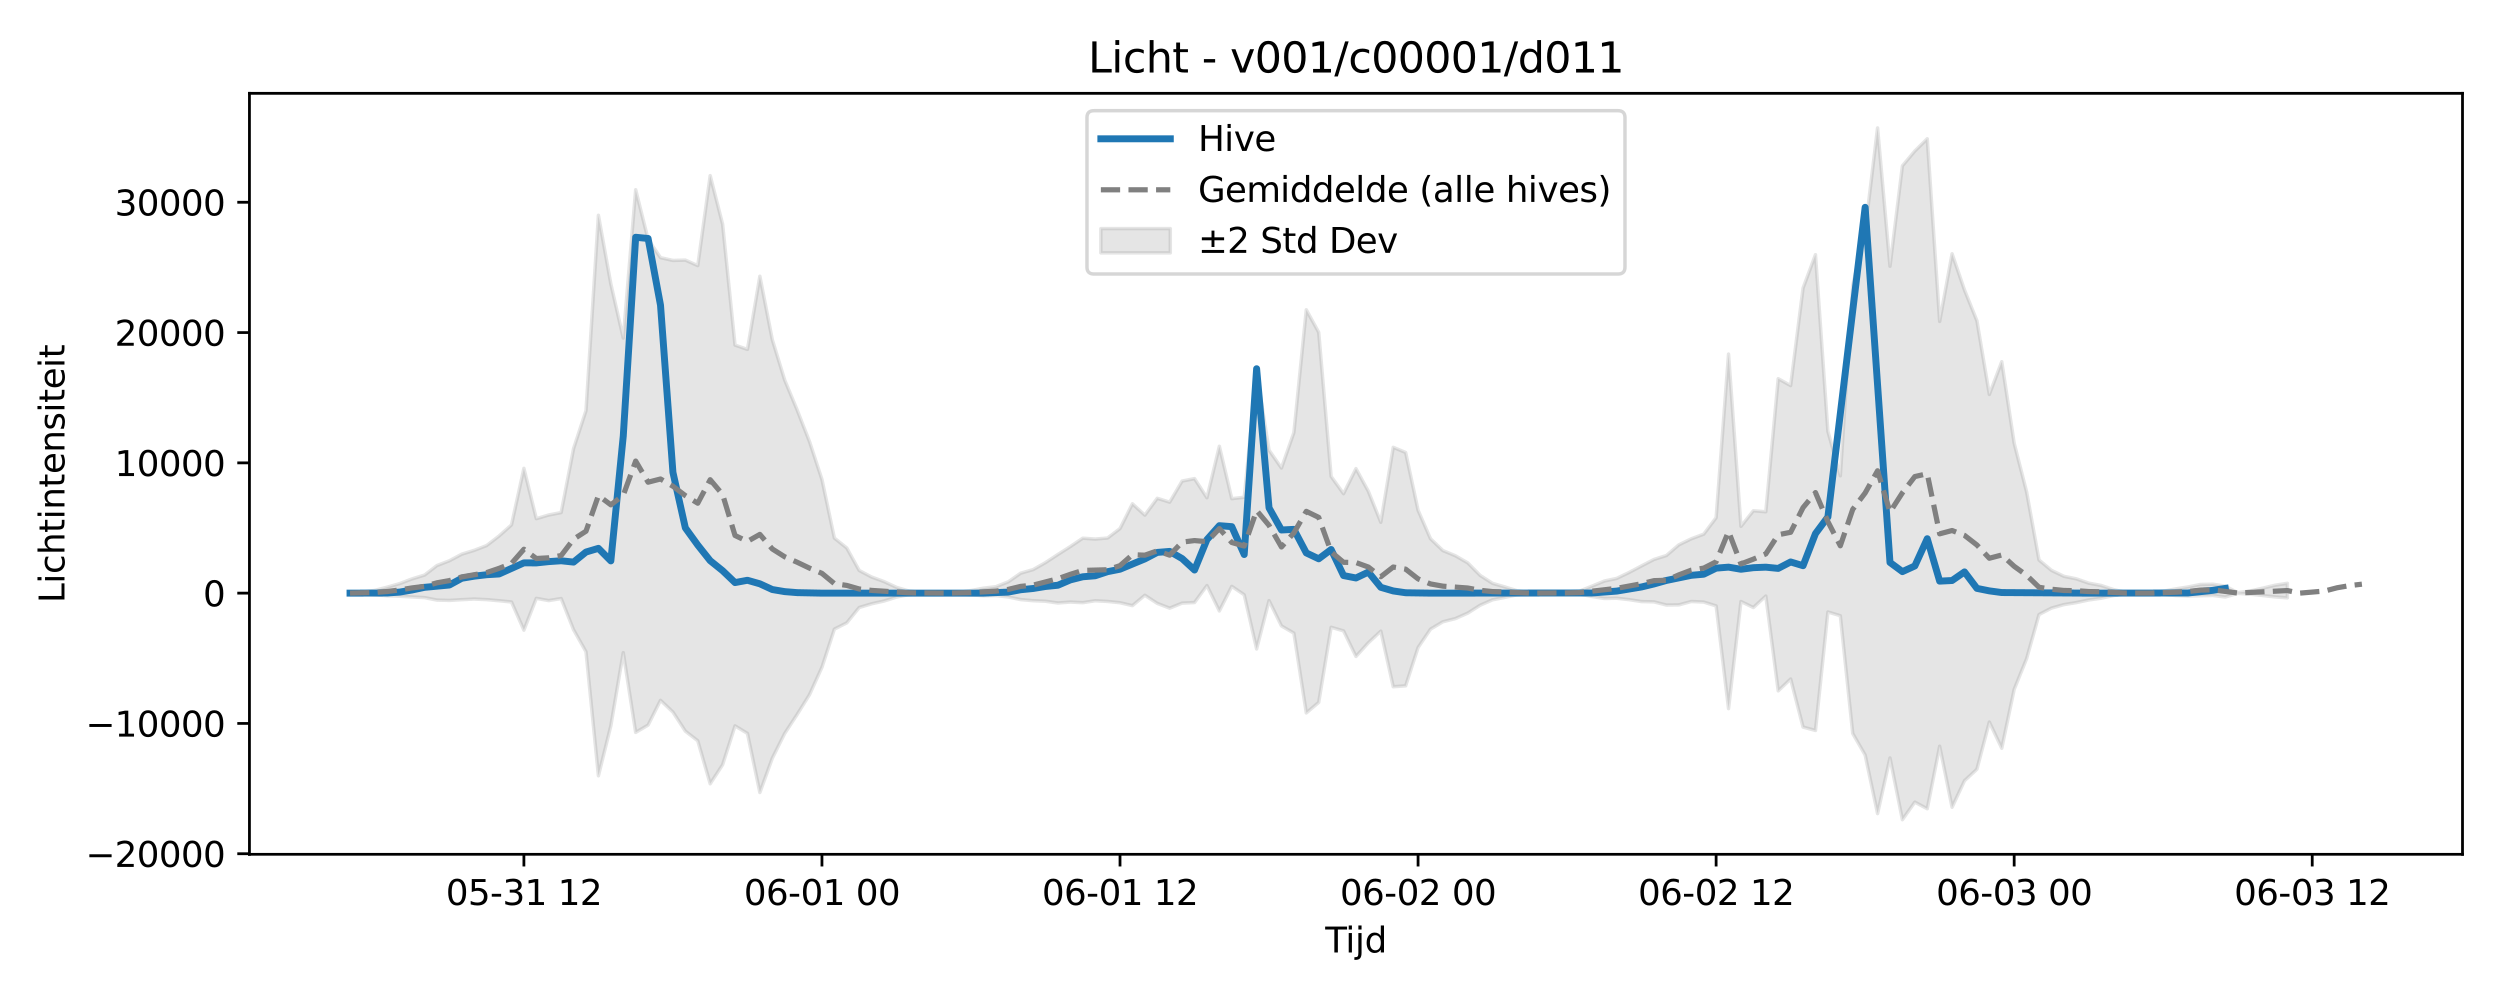 <?xml version="1.0" encoding="utf-8" standalone="no"?>
<!DOCTYPE svg PUBLIC "-//W3C//DTD SVG 1.1//EN"
  "http://www.w3.org/Graphics/SVG/1.1/DTD/svg11.dtd">
<svg xmlns:xlink="http://www.w3.org/1999/xlink" width="720pt" height="288pt" viewBox="0 0 720 288" xmlns="http://www.w3.org/2000/svg" version="1.1">
 <defs>
  <style type="text/css">*{stroke-linejoin: round; stroke-linecap: butt}</style>
 </defs>
 <g id="figure_1">
  <g id="patch_1">
   <path d="M 0 288 
L 720 288 
L 720 0 
L 0 0 
z
" style="fill: #ffffff"/>
  </g>
  <g id="axes_1">
   <g id="patch_2">
    <path d="M 71.84 246.04 
L 709.2 246.04 
L 709.2 26.88 
L 71.84 26.88 
z
" style="fill: #ffffff"/>
   </g>
   <g id="FillBetweenPolyCollection_1">
    <defs>
     <path id="m5685d590c5" d="M 100.811 -117.275 
L 100.811 -117.109 
L 104.388 -116.99 
L 107.964 -116.728 
L 111.541 -116.392 
L 115.118 -116.272 
L 118.694 -116.079 
L 122.271 -115.885 
L 125.847 -115.173 
L 129.424 -115.077 
L 133.001 -115.297 
L 136.577 -115.472 
L 140.154 -115.307 
L 143.731 -114.986 
L 147.307 -114.627 
L 150.884 -106.51 
L 154.461 -115.677 
L 158.037 -115.023 
L 161.614 -115.623 
L 165.191 -106.62 
L 168.767 -100.29 
L 172.344 -64.571 
L 175.921 -78.968 
L 179.497 -100.059 
L 183.074 -77.064 
L 186.651 -79.173 
L 190.227 -86.309 
L 193.804 -82.925 
L 197.381 -77.426 
L 200.957 -74.645 
L 204.534 -62.268 
L 208.111 -67.745 
L 211.687 -78.948 
L 215.264 -76.773 
L 218.841 -59.75 
L 222.417 -69.609 
L 225.994 -76.759 
L 229.571 -82.215 
L 233.147 -87.951 
L 236.724 -95.834 
L 240.3 -106.807 
L 243.877 -108.622 
L 247.454 -113.041 
L 251.03 -114.106 
L 254.607 -114.904 
L 258.184 -116.034 
L 261.76 -116.761 
L 265.337 -117.039 
L 268.914 -117.165 
L 272.49 -117.161 
L 276.067 -117.038 
L 279.644 -116.716 
L 283.22 -116.411 
L 286.797 -116.476 
L 290.374 -116.068 
L 293.95 -115.317 
L 297.527 -115 
L 301.104 -114.838 
L 304.68 -114.338 
L 308.257 -114.604 
L 311.834 -114.428 
L 315.41 -114.98 
L 318.987 -114.783 
L 322.564 -114.416 
L 326.14 -113.574 
L 329.717 -116.566 
L 333.294 -114.227 
L 336.87 -112.846 
L 340.447 -114.295 
L 344.023 -114.468 
L 347.6 -119.355 
L 351.177 -112.042 
L 354.753 -119.131 
L 358.33 -116.706 
L 361.907 -101.097 
L 365.483 -115.022 
L 369.06 -107.732 
L 372.637 -105.656 
L 376.213 -82.675 
L 379.79 -85.717 
L 383.367 -107.345 
L 386.943 -106.304 
L 390.52 -98.937 
L 394.097 -102.887 
L 397.673 -106.236 
L 401.25 -90.218 
L 404.827 -90.483 
L 408.403 -101.502 
L 411.98 -106.797 
L 415.557 -108.932 
L 419.133 -109.838 
L 422.71 -111.414 
L 426.287 -113.691 
L 429.863 -115.256 
L 433.44 -115.963 
L 437.017 -116.721 
L 440.593 -117.114 
L 444.17 -117.173 
L 447.746 -117.147 
L 451.323 -116.974 
L 454.9 -116.913 
L 458.476 -116.209 
L 462.053 -115.632 
L 465.63 -115.706 
L 469.206 -115.296 
L 472.783 -114.743 
L 476.36 -114.662 
L 479.936 -113.744 
L 483.513 -113.79 
L 487.09 -114.767 
L 490.666 -114.609 
L 494.243 -113.494 
L 497.82 -83.909 
L 501.396 -114.769 
L 504.973 -113.027 
L 508.55 -116.335 
L 512.126 -89.032 
L 515.703 -92.454 
L 519.28 -78.601 
L 522.856 -77.619 
L 526.433 -111.748 
L 530.01 -110.667 
L 533.586 -76.762 
L 537.163 -70.55 
L 540.74 -53.676 
L 544.316 -69.714 
L 547.893 -51.922 
L 551.469 -56.99 
L 555.046 -55.078 
L 558.623 -73.093 
L 562.199 -55.512 
L 565.776 -63.145 
L 569.353 -66.466 
L 572.929 -80.051 
L 576.506 -72.497 
L 580.083 -89.466 
L 583.659 -98.288 
L 587.236 -111.013 
L 590.813 -112.862 
L 594.389 -113.867 
L 597.966 -114.45 
L 601.543 -115.207 
L 605.119 -115.715 
L 608.696 -116.474 
L 612.273 -117.042 
L 615.849 -117.163 
L 619.426 -117.105 
L 623.003 -116.818 
L 626.579 -116.49 
L 630.156 -116.327 
L 633.733 -116.423 
L 637.309 -116.508 
L 640.886 -116.058 
L 644.463 -117.112 
L 648.039 -116.882 
L 651.616 -116.494 
L 655.193 -116.091 
L 658.769 -115.818 
L 658.769 -120.019 
L 658.769 -120.019 
L 655.193 -119.448 
L 651.616 -118.605 
L 648.039 -117.792 
L 644.463 -117.31 
L 640.886 -119.204 
L 637.309 -119.753 
L 633.733 -119.674 
L 630.156 -118.956 
L 626.579 -118.391 
L 623.003 -117.731 
L 619.426 -117.281 
L 615.849 -117.197 
L 612.273 -117.373 
L 608.696 -118.205 
L 605.119 -119.386 
L 601.543 -120.063 
L 597.966 -121.301 
L 594.389 -122.028 
L 590.813 -123.747 
L 587.236 -126.723 
L 583.659 -146.358 
L 580.083 -160.338 
L 576.506 -183.832 
L 572.929 -174.4 
L 569.353 -195.613 
L 565.776 -204.48 
L 562.199 -214.916 
L 558.623 -195.42 
L 555.046 -248.044 
L 551.469 -244.509 
L 547.893 -240.238 
L 544.316 -211.309 
L 540.74 -251.158 
L 537.163 -221.505 
L 533.586 -205.843 
L 530.01 -150.961 
L 526.433 -163.799 
L 522.856 -214.655 
L 519.28 -205.022 
L 515.703 -176.954 
L 512.126 -178.935 
L 508.55 -140.609 
L 504.973 -140.908 
L 501.396 -136.405 
L 497.82 -186.025 
L 494.243 -138.908 
L 490.666 -134.164 
L 487.09 -132.825 
L 483.513 -131.094 
L 479.936 -128.018 
L 476.36 -126.888 
L 472.783 -125.036 
L 469.206 -123.146 
L 465.63 -121.424 
L 462.053 -120.665 
L 458.476 -119.182 
L 454.9 -117.756 
L 451.323 -117.513 
L 447.746 -117.219 
L 444.17 -117.181 
L 440.593 -117.267 
L 437.017 -117.843 
L 433.44 -118.955 
L 429.863 -119.991 
L 426.287 -122.285 
L 422.71 -125.894 
L 419.133 -127.955 
L 415.557 -129.436 
L 411.98 -132.858 
L 408.403 -141.063 
L 404.827 -157.684 
L 401.25 -159.173 
L 397.673 -137.577 
L 394.097 -146.487 
L 390.52 -153.04 
L 386.943 -145.812 
L 383.367 -150.787 
L 379.79 -192.274 
L 376.213 -198.785 
L 372.637 -163.417 
L 369.06 -153.207 
L 365.483 -158.351 
L 361.907 -180.84 
L 358.33 -144.785 
L 354.753 -144.386 
L 351.177 -159.477 
L 347.6 -144.65 
L 344.023 -150.162 
L 340.447 -149.453 
L 336.87 -143.379 
L 333.294 -144.494 
L 329.717 -139.647 
L 326.14 -142.907 
L 322.564 -135.78 
L 318.987 -133.05 
L 315.41 -132.753 
L 311.834 -133.004 
L 308.257 -130.592 
L 304.68 -128.315 
L 301.104 -125.974 
L 297.527 -123.953 
L 293.95 -122.923 
L 290.374 -120.432 
L 286.797 -119.028 
L 283.22 -118.608 
L 279.644 -117.923 
L 276.067 -117.384 
L 272.49 -117.199 
L 268.914 -117.192 
L 265.337 -117.378 
L 261.76 -117.784 
L 258.184 -118.85 
L 254.607 -120.507 
L 251.03 -121.821 
L 247.454 -123.703 
L 243.877 -130.173 
L 240.3 -133.037 
L 236.724 -149.907 
L 233.147 -160.801 
L 229.571 -169.949 
L 225.994 -178.529 
L 222.417 -190.202 
L 218.841 -208.441 
L 215.264 -187.37 
L 211.687 -188.616 
L 208.111 -223.428 
L 204.534 -237.424 
L 200.957 -211.504 
L 197.381 -213.095 
L 193.804 -212.998 
L 190.227 -213.793 
L 186.651 -219.081 
L 183.074 -233.361 
L 179.497 -190.632 
L 175.921 -206.244 
L 172.344 -226.007 
L 168.767 -169.736 
L 165.191 -158.816 
L 161.614 -140.388 
L 158.037 -139.685 
L 154.461 -138.618 
L 150.884 -153.122 
L 147.307 -136.828 
L 143.731 -133.642 
L 140.154 -130.886 
L 136.577 -129.504 
L 133.001 -128.404 
L 129.424 -126.502 
L 125.847 -125.131 
L 122.271 -122.382 
L 118.694 -121.29 
L 115.118 -119.928 
L 111.541 -118.906 
L 107.964 -117.985 
L 104.388 -117.462 
L 100.811 -117.275 
z
" style="stroke: #808080; stroke-opacity: 0.2"/>
    </defs>
    <g clip-path="url(#p7b7127e093)">
     <use xlink:href="#m5685d590c5" x="0" y="288" style="fill: #808080; fill-opacity: 0.2; stroke: #808080; stroke-opacity: 0.2"/>
    </g>
   </g>
   <g id="matplotlib.axis_1">
    <g id="xtick_1">
     <g id="line2d_1">
      <defs>
       <path id="md2d73d9ad1" d="M 0 0 
L 0 3.5 
" style="stroke: #000000; stroke-width: 0.8"/>
      </defs>
      <g>
       <use xlink:href="#md2d73d9ad1" x="150.884" y="246.04" style="stroke: #000000; stroke-width: 0.8"/>
      </g>
     </g>
     <g id="text_1">
      <!-- 05-31 12 -->
      <g transform="translate(128.404 260.638) scale(0.1 -0.1)">
       <defs>
        <path id="DejaVuSans-30" d="M 2034 4250 
Q 1547 4250 1301 3770 
Q 1056 3291 1056 2328 
Q 1056 1369 1301 889 
Q 1547 409 2034 409 
Q 2525 409 2770 889 
Q 3016 1369 3016 2328 
Q 3016 3291 2770 3770 
Q 2525 4250 2034 4250 
z
M 2034 4750 
Q 2819 4750 3233 4129 
Q 3647 3509 3647 2328 
Q 3647 1150 3233 529 
Q 2819 -91 2034 -91 
Q 1250 -91 836 529 
Q 422 1150 422 2328 
Q 422 3509 836 4129 
Q 1250 4750 2034 4750 
z
" transform="scale(0.016)"/>
        <path id="DejaVuSans-35" d="M 691 4666 
L 3169 4666 
L 3169 4134 
L 1269 4134 
L 1269 2991 
Q 1406 3038 1543 3061 
Q 1681 3084 1819 3084 
Q 2600 3084 3056 2656 
Q 3513 2228 3513 1497 
Q 3513 744 3044 326 
Q 2575 -91 1722 -91 
Q 1428 -91 1123 -41 
Q 819 9 494 109 
L 494 744 
Q 775 591 1075 516 
Q 1375 441 1709 441 
Q 2250 441 2565 725 
Q 2881 1009 2881 1497 
Q 2881 1984 2565 2268 
Q 2250 2553 1709 2553 
Q 1456 2553 1204 2497 
Q 953 2441 691 2322 
L 691 4666 
z
" transform="scale(0.016)"/>
        <path id="DejaVuSans-2d" d="M 313 2009 
L 1997 2009 
L 1997 1497 
L 313 1497 
L 313 2009 
z
" transform="scale(0.016)"/>
        <path id="DejaVuSans-33" d="M 2597 2516 
Q 3050 2419 3304 2112 
Q 3559 1806 3559 1356 
Q 3559 666 3084 287 
Q 2609 -91 1734 -91 
Q 1441 -91 1130 -33 
Q 819 25 488 141 
L 488 750 
Q 750 597 1062 519 
Q 1375 441 1716 441 
Q 2309 441 2620 675 
Q 2931 909 2931 1356 
Q 2931 1769 2642 2001 
Q 2353 2234 1838 2234 
L 1294 2234 
L 1294 2753 
L 1863 2753 
Q 2328 2753 2575 2939 
Q 2822 3125 2822 3475 
Q 2822 3834 2567 4026 
Q 2313 4219 1838 4219 
Q 1578 4219 1281 4162 
Q 984 4106 628 3988 
L 628 4550 
Q 988 4650 1302 4700 
Q 1616 4750 1894 4750 
Q 2613 4750 3031 4423 
Q 3450 4097 3450 3541 
Q 3450 3153 3228 2886 
Q 3006 2619 2597 2516 
z
" transform="scale(0.016)"/>
        <path id="DejaVuSans-31" d="M 794 531 
L 1825 531 
L 1825 4091 
L 703 3866 
L 703 4441 
L 1819 4666 
L 2450 4666 
L 2450 531 
L 3481 531 
L 3481 0 
L 794 0 
L 794 531 
z
" transform="scale(0.016)"/>
        <path id="DejaVuSans-20" transform="scale(0.016)"/>
        <path id="DejaVuSans-32" d="M 1228 531 
L 3431 531 
L 3431 0 
L 469 0 
L 469 531 
Q 828 903 1448 1529 
Q 2069 2156 2228 2338 
Q 2531 2678 2651 2914 
Q 2772 3150 2772 3378 
Q 2772 3750 2511 3984 
Q 2250 4219 1831 4219 
Q 1534 4219 1204 4116 
Q 875 4013 500 3803 
L 500 4441 
Q 881 4594 1212 4672 
Q 1544 4750 1819 4750 
Q 2544 4750 2975 4387 
Q 3406 4025 3406 3419 
Q 3406 3131 3298 2873 
Q 3191 2616 2906 2266 
Q 2828 2175 2409 1742 
Q 1991 1309 1228 531 
z
" transform="scale(0.016)"/>
       </defs>
       <use xlink:href="#DejaVuSans-30"/>
       <use xlink:href="#DejaVuSans-35" transform="translate(63.623 0)"/>
       <use xlink:href="#DejaVuSans-2d" transform="translate(127.246 0)"/>
       <use xlink:href="#DejaVuSans-33" transform="translate(163.33 0)"/>
       <use xlink:href="#DejaVuSans-31" transform="translate(226.953 0)"/>
       <use xlink:href="#DejaVuSans-20" transform="translate(290.576 0)"/>
       <use xlink:href="#DejaVuSans-31" transform="translate(322.363 0)"/>
       <use xlink:href="#DejaVuSans-32" transform="translate(385.986 0)"/>
      </g>
     </g>
    </g>
    <g id="xtick_2">
     <g id="line2d_2">
      <g>
       <use xlink:href="#md2d73d9ad1" x="236.724" y="246.04" style="stroke: #000000; stroke-width: 0.8"/>
      </g>
     </g>
     <g id="text_2">
      <!-- 06-01 00 -->
      <g transform="translate(214.243 260.638) scale(0.1 -0.1)">
       <defs>
        <path id="DejaVuSans-36" d="M 2113 2584 
Q 1688 2584 1439 2293 
Q 1191 2003 1191 1497 
Q 1191 994 1439 701 
Q 1688 409 2113 409 
Q 2538 409 2786 701 
Q 3034 994 3034 1497 
Q 3034 2003 2786 2293 
Q 2538 2584 2113 2584 
z
M 3366 4563 
L 3366 3988 
Q 3128 4100 2886 4159 
Q 2644 4219 2406 4219 
Q 1781 4219 1451 3797 
Q 1122 3375 1075 2522 
Q 1259 2794 1537 2939 
Q 1816 3084 2150 3084 
Q 2853 3084 3261 2657 
Q 3669 2231 3669 1497 
Q 3669 778 3244 343 
Q 2819 -91 2113 -91 
Q 1303 -91 875 529 
Q 447 1150 447 2328 
Q 447 3434 972 4092 
Q 1497 4750 2381 4750 
Q 2619 4750 2861 4703 
Q 3103 4656 3366 4563 
z
" transform="scale(0.016)"/>
       </defs>
       <use xlink:href="#DejaVuSans-30"/>
       <use xlink:href="#DejaVuSans-36" transform="translate(63.623 0)"/>
       <use xlink:href="#DejaVuSans-2d" transform="translate(127.246 0)"/>
       <use xlink:href="#DejaVuSans-30" transform="translate(163.33 0)"/>
       <use xlink:href="#DejaVuSans-31" transform="translate(226.953 0)"/>
       <use xlink:href="#DejaVuSans-20" transform="translate(290.576 0)"/>
       <use xlink:href="#DejaVuSans-30" transform="translate(322.363 0)"/>
       <use xlink:href="#DejaVuSans-30" transform="translate(385.986 0)"/>
      </g>
     </g>
    </g>
    <g id="xtick_3">
     <g id="line2d_3">
      <g>
       <use xlink:href="#md2d73d9ad1" x="322.564" y="246.04" style="stroke: #000000; stroke-width: 0.8"/>
      </g>
     </g>
     <g id="text_3">
      <!-- 06-01 12 -->
      <g transform="translate(300.083 260.638) scale(0.1 -0.1)">
       <use xlink:href="#DejaVuSans-30"/>
       <use xlink:href="#DejaVuSans-36" transform="translate(63.623 0)"/>
       <use xlink:href="#DejaVuSans-2d" transform="translate(127.246 0)"/>
       <use xlink:href="#DejaVuSans-30" transform="translate(163.33 0)"/>
       <use xlink:href="#DejaVuSans-31" transform="translate(226.953 0)"/>
       <use xlink:href="#DejaVuSans-20" transform="translate(290.576 0)"/>
       <use xlink:href="#DejaVuSans-31" transform="translate(322.363 0)"/>
       <use xlink:href="#DejaVuSans-32" transform="translate(385.986 0)"/>
      </g>
     </g>
    </g>
    <g id="xtick_4">
     <g id="line2d_4">
      <g>
       <use xlink:href="#md2d73d9ad1" x="408.403" y="246.04" style="stroke: #000000; stroke-width: 0.8"/>
      </g>
     </g>
     <g id="text_4">
      <!-- 06-02 00 -->
      <g transform="translate(385.923 260.638) scale(0.1 -0.1)">
       <use xlink:href="#DejaVuSans-30"/>
       <use xlink:href="#DejaVuSans-36" transform="translate(63.623 0)"/>
       <use xlink:href="#DejaVuSans-2d" transform="translate(127.246 0)"/>
       <use xlink:href="#DejaVuSans-30" transform="translate(163.33 0)"/>
       <use xlink:href="#DejaVuSans-32" transform="translate(226.953 0)"/>
       <use xlink:href="#DejaVuSans-20" transform="translate(290.576 0)"/>
       <use xlink:href="#DejaVuSans-30" transform="translate(322.363 0)"/>
       <use xlink:href="#DejaVuSans-30" transform="translate(385.986 0)"/>
      </g>
     </g>
    </g>
    <g id="xtick_5">
     <g id="line2d_5">
      <g>
       <use xlink:href="#md2d73d9ad1" x="494.243" y="246.04" style="stroke: #000000; stroke-width: 0.8"/>
      </g>
     </g>
     <g id="text_5">
      <!-- 06-02 12 -->
      <g transform="translate(471.763 260.638) scale(0.1 -0.1)">
       <use xlink:href="#DejaVuSans-30"/>
       <use xlink:href="#DejaVuSans-36" transform="translate(63.623 0)"/>
       <use xlink:href="#DejaVuSans-2d" transform="translate(127.246 0)"/>
       <use xlink:href="#DejaVuSans-30" transform="translate(163.33 0)"/>
       <use xlink:href="#DejaVuSans-32" transform="translate(226.953 0)"/>
       <use xlink:href="#DejaVuSans-20" transform="translate(290.576 0)"/>
       <use xlink:href="#DejaVuSans-31" transform="translate(322.363 0)"/>
       <use xlink:href="#DejaVuSans-32" transform="translate(385.986 0)"/>
      </g>
     </g>
    </g>
    <g id="xtick_6">
     <g id="line2d_6">
      <g>
       <use xlink:href="#md2d73d9ad1" x="580.083" y="246.04" style="stroke: #000000; stroke-width: 0.8"/>
      </g>
     </g>
     <g id="text_6">
      <!-- 06-03 00 -->
      <g transform="translate(557.602 260.638) scale(0.1 -0.1)">
       <use xlink:href="#DejaVuSans-30"/>
       <use xlink:href="#DejaVuSans-36" transform="translate(63.623 0)"/>
       <use xlink:href="#DejaVuSans-2d" transform="translate(127.246 0)"/>
       <use xlink:href="#DejaVuSans-30" transform="translate(163.33 0)"/>
       <use xlink:href="#DejaVuSans-33" transform="translate(226.953 0)"/>
       <use xlink:href="#DejaVuSans-20" transform="translate(290.576 0)"/>
       <use xlink:href="#DejaVuSans-30" transform="translate(322.363 0)"/>
       <use xlink:href="#DejaVuSans-30" transform="translate(385.986 0)"/>
      </g>
     </g>
    </g>
    <g id="xtick_7">
     <g id="line2d_7">
      <g>
       <use xlink:href="#md2d73d9ad1" x="665.922" y="246.04" style="stroke: #000000; stroke-width: 0.8"/>
      </g>
     </g>
     <g id="text_7">
      <!-- 06-03 12 -->
      <g transform="translate(643.442 260.638) scale(0.1 -0.1)">
       <use xlink:href="#DejaVuSans-30"/>
       <use xlink:href="#DejaVuSans-36" transform="translate(63.623 0)"/>
       <use xlink:href="#DejaVuSans-2d" transform="translate(127.246 0)"/>
       <use xlink:href="#DejaVuSans-30" transform="translate(163.33 0)"/>
       <use xlink:href="#DejaVuSans-33" transform="translate(226.953 0)"/>
       <use xlink:href="#DejaVuSans-20" transform="translate(290.576 0)"/>
       <use xlink:href="#DejaVuSans-31" transform="translate(322.363 0)"/>
       <use xlink:href="#DejaVuSans-32" transform="translate(385.986 0)"/>
      </g>
     </g>
    </g>
    <g id="text_8">
     <!-- Tijd -->
     <g transform="translate(381.67 274.317) scale(0.1 -0.1)">
      <defs>
       <path id="DejaVuSans-54" d="M -19 4666 
L 3928 4666 
L 3928 4134 
L 2272 4134 
L 2272 0 
L 1638 0 
L 1638 4134 
L -19 4134 
L -19 4666 
z
" transform="scale(0.016)"/>
       <path id="DejaVuSans-69" d="M 603 3500 
L 1178 3500 
L 1178 0 
L 603 0 
L 603 3500 
z
M 603 4863 
L 1178 4863 
L 1178 4134 
L 603 4134 
L 603 4863 
z
" transform="scale(0.016)"/>
       <path id="DejaVuSans-6a" d="M 603 3500 
L 1178 3500 
L 1178 -63 
Q 1178 -731 923 -1031 
Q 669 -1331 103 -1331 
L -116 -1331 
L -116 -844 
L 38 -844 
Q 366 -844 484 -692 
Q 603 -541 603 -63 
L 603 3500 
z
M 603 4863 
L 1178 4863 
L 1178 4134 
L 603 4134 
L 603 4863 
z
" transform="scale(0.016)"/>
       <path id="DejaVuSans-64" d="M 2906 2969 
L 2906 4863 
L 3481 4863 
L 3481 0 
L 2906 0 
L 2906 525 
Q 2725 213 2448 61 
Q 2172 -91 1784 -91 
Q 1150 -91 751 415 
Q 353 922 353 1747 
Q 353 2572 751 3078 
Q 1150 3584 1784 3584 
Q 2172 3584 2448 3432 
Q 2725 3281 2906 2969 
z
M 947 1747 
Q 947 1113 1208 752 
Q 1469 391 1925 391 
Q 2381 391 2643 752 
Q 2906 1113 2906 1747 
Q 2906 2381 2643 2742 
Q 2381 3103 1925 3103 
Q 1469 3103 1208 2742 
Q 947 2381 947 1747 
z
" transform="scale(0.016)"/>
      </defs>
      <use xlink:href="#DejaVuSans-54"/>
      <use xlink:href="#DejaVuSans-69" transform="translate(57.959 0)"/>
      <use xlink:href="#DejaVuSans-6a" transform="translate(85.742 0)"/>
      <use xlink:href="#DejaVuSans-64" transform="translate(113.525 0)"/>
     </g>
    </g>
   </g>
   <g id="matplotlib.axis_2">
    <g id="ytick_1">
     <g id="line2d_8">
      <defs>
       <path id="m194d7a917c" d="M 0 0 
L -3.5 0 
" style="stroke: #000000; stroke-width: 0.8"/>
      </defs>
      <g>
       <use xlink:href="#m194d7a917c" x="71.84" y="245.87" style="stroke: #000000; stroke-width: 0.8"/>
      </g>
     </g>
     <g id="text_9">
      <!-- −20000 -->
      <g transform="translate(24.648 249.669) scale(0.1 -0.1)">
       <defs>
        <path id="DejaVuSans-2212" d="M 678 2272 
L 4684 2272 
L 4684 1741 
L 678 1741 
L 678 2272 
z
" transform="scale(0.016)"/>
       </defs>
       <use xlink:href="#DejaVuSans-2212"/>
       <use xlink:href="#DejaVuSans-32" transform="translate(83.789 0)"/>
       <use xlink:href="#DejaVuSans-30" transform="translate(147.412 0)"/>
       <use xlink:href="#DejaVuSans-30" transform="translate(211.035 0)"/>
       <use xlink:href="#DejaVuSans-30" transform="translate(274.658 0)"/>
       <use xlink:href="#DejaVuSans-30" transform="translate(338.281 0)"/>
      </g>
     </g>
    </g>
    <g id="ytick_2">
     <g id="line2d_9">
      <g>
       <use xlink:href="#m194d7a917c" x="71.84" y="208.347" style="stroke: #000000; stroke-width: 0.8"/>
      </g>
     </g>
     <g id="text_10">
      <!-- −10000 -->
      <g transform="translate(24.648 212.146) scale(0.1 -0.1)">
       <use xlink:href="#DejaVuSans-2212"/>
       <use xlink:href="#DejaVuSans-31" transform="translate(83.789 0)"/>
       <use xlink:href="#DejaVuSans-30" transform="translate(147.412 0)"/>
       <use xlink:href="#DejaVuSans-30" transform="translate(211.035 0)"/>
       <use xlink:href="#DejaVuSans-30" transform="translate(274.658 0)"/>
       <use xlink:href="#DejaVuSans-30" transform="translate(338.281 0)"/>
      </g>
     </g>
    </g>
    <g id="ytick_3">
     <g id="line2d_10">
      <g>
       <use xlink:href="#m194d7a917c" x="71.84" y="170.824" style="stroke: #000000; stroke-width: 0.8"/>
      </g>
     </g>
     <g id="text_11">
      <!-- 0 -->
      <g transform="translate(58.477 174.623) scale(0.1 -0.1)">
       <use xlink:href="#DejaVuSans-30"/>
      </g>
     </g>
    </g>
    <g id="ytick_4">
     <g id="line2d_11">
      <g>
       <use xlink:href="#m194d7a917c" x="71.84" y="133.301" style="stroke: #000000; stroke-width: 0.8"/>
      </g>
     </g>
     <g id="text_12">
      <!-- 10000 -->
      <g transform="translate(33.028 137.1) scale(0.1 -0.1)">
       <use xlink:href="#DejaVuSans-31"/>
       <use xlink:href="#DejaVuSans-30" transform="translate(63.623 0)"/>
       <use xlink:href="#DejaVuSans-30" transform="translate(127.246 0)"/>
       <use xlink:href="#DejaVuSans-30" transform="translate(190.869 0)"/>
       <use xlink:href="#DejaVuSans-30" transform="translate(254.492 0)"/>
      </g>
     </g>
    </g>
    <g id="ytick_5">
     <g id="line2d_12">
      <g>
       <use xlink:href="#m194d7a917c" x="71.84" y="95.778" style="stroke: #000000; stroke-width: 0.8"/>
      </g>
     </g>
     <g id="text_13">
      <!-- 20000 -->
      <g transform="translate(33.028 99.577) scale(0.1 -0.1)">
       <use xlink:href="#DejaVuSans-32"/>
       <use xlink:href="#DejaVuSans-30" transform="translate(63.623 0)"/>
       <use xlink:href="#DejaVuSans-30" transform="translate(127.246 0)"/>
       <use xlink:href="#DejaVuSans-30" transform="translate(190.869 0)"/>
       <use xlink:href="#DejaVuSans-30" transform="translate(254.492 0)"/>
      </g>
     </g>
    </g>
    <g id="ytick_6">
     <g id="line2d_13">
      <g>
       <use xlink:href="#m194d7a917c" x="71.84" y="58.254" style="stroke: #000000; stroke-width: 0.8"/>
      </g>
     </g>
     <g id="text_14">
      <!-- 30000 -->
      <g transform="translate(33.028 62.054) scale(0.1 -0.1)">
       <use xlink:href="#DejaVuSans-33"/>
       <use xlink:href="#DejaVuSans-30" transform="translate(63.623 0)"/>
       <use xlink:href="#DejaVuSans-30" transform="translate(127.246 0)"/>
       <use xlink:href="#DejaVuSans-30" transform="translate(190.869 0)"/>
       <use xlink:href="#DejaVuSans-30" transform="translate(254.492 0)"/>
      </g>
     </g>
    </g>
    <g id="text_15">
     <!-- Lichtintensiteit -->
     <g transform="translate(18.568 173.656) rotate(-90) scale(0.1 -0.1)">
      <defs>
       <path id="DejaVuSans-4c" d="M 628 4666 
L 1259 4666 
L 1259 531 
L 3531 531 
L 3531 0 
L 628 0 
L 628 4666 
z
" transform="scale(0.016)"/>
       <path id="DejaVuSans-63" d="M 3122 3366 
L 3122 2828 
Q 2878 2963 2633 3030 
Q 2388 3097 2138 3097 
Q 1578 3097 1268 2742 
Q 959 2388 959 1747 
Q 959 1106 1268 751 
Q 1578 397 2138 397 
Q 2388 397 2633 464 
Q 2878 531 3122 666 
L 3122 134 
Q 2881 22 2623 -34 
Q 2366 -91 2075 -91 
Q 1284 -91 818 406 
Q 353 903 353 1747 
Q 353 2603 823 3093 
Q 1294 3584 2113 3584 
Q 2378 3584 2631 3529 
Q 2884 3475 3122 3366 
z
" transform="scale(0.016)"/>
       <path id="DejaVuSans-68" d="M 3513 2113 
L 3513 0 
L 2938 0 
L 2938 2094 
Q 2938 2591 2744 2837 
Q 2550 3084 2163 3084 
Q 1697 3084 1428 2787 
Q 1159 2491 1159 1978 
L 1159 0 
L 581 0 
L 581 4863 
L 1159 4863 
L 1159 2956 
Q 1366 3272 1645 3428 
Q 1925 3584 2291 3584 
Q 2894 3584 3203 3211 
Q 3513 2838 3513 2113 
z
" transform="scale(0.016)"/>
       <path id="DejaVuSans-74" d="M 1172 4494 
L 1172 3500 
L 2356 3500 
L 2356 3053 
L 1172 3053 
L 1172 1153 
Q 1172 725 1289 603 
Q 1406 481 1766 481 
L 2356 481 
L 2356 0 
L 1766 0 
Q 1100 0 847 248 
Q 594 497 594 1153 
L 594 3053 
L 172 3053 
L 172 3500 
L 594 3500 
L 594 4494 
L 1172 4494 
z
" transform="scale(0.016)"/>
       <path id="DejaVuSans-6e" d="M 3513 2113 
L 3513 0 
L 2938 0 
L 2938 2094 
Q 2938 2591 2744 2837 
Q 2550 3084 2163 3084 
Q 1697 3084 1428 2787 
Q 1159 2491 1159 1978 
L 1159 0 
L 581 0 
L 581 3500 
L 1159 3500 
L 1159 2956 
Q 1366 3272 1645 3428 
Q 1925 3584 2291 3584 
Q 2894 3584 3203 3211 
Q 3513 2838 3513 2113 
z
" transform="scale(0.016)"/>
       <path id="DejaVuSans-65" d="M 3597 1894 
L 3597 1613 
L 953 1613 
Q 991 1019 1311 708 
Q 1631 397 2203 397 
Q 2534 397 2845 478 
Q 3156 559 3463 722 
L 3463 178 
Q 3153 47 2828 -22 
Q 2503 -91 2169 -91 
Q 1331 -91 842 396 
Q 353 884 353 1716 
Q 353 2575 817 3079 
Q 1281 3584 2069 3584 
Q 2775 3584 3186 3129 
Q 3597 2675 3597 1894 
z
M 3022 2063 
Q 3016 2534 2758 2815 
Q 2500 3097 2075 3097 
Q 1594 3097 1305 2825 
Q 1016 2553 972 2059 
L 3022 2063 
z
" transform="scale(0.016)"/>
       <path id="DejaVuSans-73" d="M 2834 3397 
L 2834 2853 
Q 2591 2978 2328 3040 
Q 2066 3103 1784 3103 
Q 1356 3103 1142 2972 
Q 928 2841 928 2578 
Q 928 2378 1081 2264 
Q 1234 2150 1697 2047 
L 1894 2003 
Q 2506 1872 2764 1633 
Q 3022 1394 3022 966 
Q 3022 478 2636 193 
Q 2250 -91 1575 -91 
Q 1294 -91 989 -36 
Q 684 19 347 128 
L 347 722 
Q 666 556 975 473 
Q 1284 391 1588 391 
Q 1994 391 2212 530 
Q 2431 669 2431 922 
Q 2431 1156 2273 1281 
Q 2116 1406 1581 1522 
L 1381 1569 
Q 847 1681 609 1914 
Q 372 2147 372 2553 
Q 372 3047 722 3315 
Q 1072 3584 1716 3584 
Q 2034 3584 2315 3537 
Q 2597 3491 2834 3397 
z
" transform="scale(0.016)"/>
      </defs>
      <use xlink:href="#DejaVuSans-4c"/>
      <use xlink:href="#DejaVuSans-69" transform="translate(55.713 0)"/>
      <use xlink:href="#DejaVuSans-63" transform="translate(83.496 0)"/>
      <use xlink:href="#DejaVuSans-68" transform="translate(138.477 0)"/>
      <use xlink:href="#DejaVuSans-74" transform="translate(201.855 0)"/>
      <use xlink:href="#DejaVuSans-69" transform="translate(241.064 0)"/>
      <use xlink:href="#DejaVuSans-6e" transform="translate(268.848 0)"/>
      <use xlink:href="#DejaVuSans-74" transform="translate(332.227 0)"/>
      <use xlink:href="#DejaVuSans-65" transform="translate(371.436 0)"/>
      <use xlink:href="#DejaVuSans-6e" transform="translate(432.959 0)"/>
      <use xlink:href="#DejaVuSans-73" transform="translate(496.338 0)"/>
      <use xlink:href="#DejaVuSans-69" transform="translate(548.438 0)"/>
      <use xlink:href="#DejaVuSans-74" transform="translate(576.221 0)"/>
      <use xlink:href="#DejaVuSans-65" transform="translate(615.43 0)"/>
      <use xlink:href="#DejaVuSans-69" transform="translate(676.953 0)"/>
      <use xlink:href="#DejaVuSans-74" transform="translate(704.736 0)"/>
     </g>
    </g>
   </g>
   <g id="line2d_14">
    <path d="M 100.811 170.824 
L 111.541 170.787 
L 115.118 170.52 
L 118.694 169.912 
L 122.271 169.151 
L 129.424 168.483 
L 133.001 166.537 
L 136.577 165.94 
L 140.154 165.519 
L 143.731 165.304 
L 150.884 162.104 
L 154.461 162.119 
L 158.037 161.743 
L 161.614 161.502 
L 165.191 161.885 
L 168.767 158.989 
L 172.344 157.925 
L 175.921 161.537 
L 179.497 125.606 
L 183.074 68.333 
L 186.651 68.68 
L 190.227 87.898 
L 193.804 136.04 
L 197.381 152.033 
L 200.957 156.979 
L 204.534 161.478 
L 208.111 164.36 
L 211.687 167.783 
L 215.264 167.118 
L 218.841 168.138 
L 222.417 169.785 
L 225.994 170.387 
L 229.571 170.677 
L 236.724 170.824 
L 283.22 170.82 
L 290.374 170.521 
L 293.95 169.842 
L 297.527 169.487 
L 301.104 168.907 
L 304.68 168.55 
L 308.257 167.012 
L 311.834 166.112 
L 315.41 165.822 
L 318.987 164.639 
L 322.564 163.932 
L 329.717 160.966 
L 333.294 159.095 
L 336.87 158.804 
L 340.447 160.868 
L 344.023 164.164 
L 347.6 155.407 
L 351.177 151.395 
L 354.753 151.677 
L 358.33 159.701 
L 361.907 106.2 
L 365.483 146.271 
L 369.06 152.638 
L 372.637 152.456 
L 376.213 159.239 
L 379.79 160.935 
L 383.367 158.259 
L 386.943 165.764 
L 390.52 166.457 
L 394.097 164.756 
L 397.673 169.147 
L 401.25 170.192 
L 404.827 170.712 
L 411.98 170.824 
L 458.476 170.776 
L 465.63 170.233 
L 472.783 169.04 
L 476.36 168.176 
L 479.936 167.167 
L 487.09 165.69 
L 490.666 165.374 
L 494.243 163.623 
L 497.82 163.338 
L 501.396 163.945 
L 504.973 163.491 
L 508.55 163.347 
L 512.126 163.701 
L 515.703 161.843 
L 519.28 162.92 
L 522.856 153.685 
L 526.433 148.879 
L 537.163 59.712 
L 544.316 161.987 
L 547.893 164.63 
L 551.469 162.998 
L 555.046 155.153 
L 558.623 167.367 
L 562.199 167.188 
L 565.776 164.71 
L 569.353 169.453 
L 572.929 170.171 
L 576.506 170.653 
L 601.543 170.824 
L 630.156 170.779 
L 637.309 170.017 
L 640.886 169.461 
L 640.886 169.461 
" clip-path="url(#p7b7127e093)" style="fill: none; stroke: #1f77b4; stroke-width: 2; stroke-linecap: square"/>
   </g>
   <g id="line2d_15">
    <path d="M 100.811 170.808 
L 107.964 170.643 
L 111.541 170.351 
L 115.118 169.9 
L 118.694 169.315 
L 122.271 168.866 
L 125.847 167.848 
L 129.424 167.21 
L 133.001 166.149 
L 140.154 164.904 
L 143.731 163.686 
L 147.307 162.273 
L 150.884 158.184 
L 154.461 160.853 
L 158.037 160.646 
L 161.614 159.995 
L 165.191 155.282 
L 168.767 152.987 
L 172.344 142.711 
L 175.921 145.394 
L 179.497 142.654 
L 183.074 132.788 
L 186.651 138.873 
L 190.227 137.949 
L 193.804 140.038 
L 197.381 142.739 
L 200.957 144.926 
L 204.534 138.154 
L 208.111 142.414 
L 211.687 154.218 
L 215.264 155.929 
L 218.841 153.905 
L 222.417 158.095 
L 225.994 160.356 
L 229.571 161.918 
L 233.147 163.624 
L 236.724 165.129 
L 240.3 168.078 
L 243.877 168.603 
L 247.454 169.628 
L 251.03 170.036 
L 261.76 170.727 
L 272.49 170.82 
L 279.644 170.68 
L 286.797 170.248 
L 290.374 169.75 
L 293.95 168.88 
L 297.527 168.523 
L 304.68 166.673 
L 308.257 165.402 
L 311.834 164.284 
L 318.987 164.083 
L 322.564 162.902 
L 326.14 159.76 
L 329.717 159.894 
L 333.294 158.639 
L 336.87 159.887 
L 340.447 156.126 
L 344.023 155.685 
L 347.6 155.998 
L 351.177 152.24 
L 354.753 156.242 
L 358.33 157.254 
L 361.907 147.031 
L 365.483 151.313 
L 369.06 157.53 
L 372.637 153.463 
L 376.213 147.27 
L 379.79 149.005 
L 383.367 158.934 
L 386.943 161.942 
L 390.52 162.011 
L 394.097 163.313 
L 397.673 166.093 
L 401.25 163.304 
L 404.827 163.916 
L 408.403 166.717 
L 411.98 168.172 
L 415.557 168.816 
L 422.71 169.346 
L 426.287 170.012 
L 429.863 170.377 
L 440.593 170.809 
L 451.323 170.756 
L 454.9 170.666 
L 462.053 169.852 
L 465.63 169.435 
L 472.783 168.111 
L 476.36 167.225 
L 479.936 167.119 
L 483.513 165.558 
L 487.09 164.204 
L 490.666 163.613 
L 494.243 161.799 
L 497.82 153.033 
L 501.396 162.413 
L 504.973 161.032 
L 508.55 159.528 
L 512.126 154.016 
L 515.703 153.296 
L 519.28 146.188 
L 522.856 141.863 
L 526.433 150.226 
L 530.01 157.186 
L 533.586 146.697 
L 537.163 141.972 
L 540.74 135.583 
L 544.316 147.489 
L 547.893 141.92 
L 551.469 137.25 
L 555.046 136.439 
L 558.623 153.744 
L 562.199 152.786 
L 565.776 154.187 
L 569.353 156.961 
L 572.929 160.775 
L 576.506 159.836 
L 580.083 163.098 
L 583.659 165.677 
L 587.236 169.132 
L 590.813 169.696 
L 594.389 170.052 
L 597.966 170.125 
L 601.543 170.365 
L 605.119 170.449 
L 612.273 170.793 
L 619.426 170.807 
L 626.579 170.56 
L 630.156 170.359 
L 633.733 169.951 
L 637.309 169.869 
L 644.463 170.789 
L 651.616 170.451 
L 658.769 170.081 
L 662.346 170.821 
L 669.499 170.216 
L 673.076 169.279 
L 676.652 168.66 
L 680.229 168.241 
L 680.229 168.241 
" clip-path="url(#p7b7127e093)" style="fill: none; stroke-dasharray: 5.55,2.4; stroke-dashoffset: 0; stroke: #808080; stroke-width: 1.5"/>
   </g>
   <g id="patch_3">
    <path d="M 71.84 246.04 
L 71.84 26.88 
" style="fill: none; stroke: #000000; stroke-width: 0.8; stroke-linejoin: miter; stroke-linecap: square"/>
   </g>
   <g id="patch_4">
    <path d="M 709.2 246.04 
L 709.2 26.88 
" style="fill: none; stroke: #000000; stroke-width: 0.8; stroke-linejoin: miter; stroke-linecap: square"/>
   </g>
   <g id="patch_5">
    <path d="M 71.84 246.04 
L 709.2 246.04 
" style="fill: none; stroke: #000000; stroke-width: 0.8; stroke-linejoin: miter; stroke-linecap: square"/>
   </g>
   <g id="patch_6">
    <path d="M 71.84 26.88 
L 709.2 26.88 
" style="fill: none; stroke: #000000; stroke-width: 0.8; stroke-linejoin: miter; stroke-linecap: square"/>
   </g>
   <g id="text_16">
    <!-- Licht - v001/c00001/d011 -->
    <g transform="translate(313.383 20.88) scale(0.12 -0.12)">
     <defs>
      <path id="DejaVuSans-76" d="M 191 3500 
L 800 3500 
L 1894 563 
L 2988 3500 
L 3597 3500 
L 2284 0 
L 1503 0 
L 191 3500 
z
" transform="scale(0.016)"/>
      <path id="DejaVuSans-2f" d="M 1625 4666 
L 2156 4666 
L 531 -594 
L 0 -594 
L 1625 4666 
z
" transform="scale(0.016)"/>
     </defs>
     <use xlink:href="#DejaVuSans-4c"/>
     <use xlink:href="#DejaVuSans-69" transform="translate(55.713 0)"/>
     <use xlink:href="#DejaVuSans-63" transform="translate(83.496 0)"/>
     <use xlink:href="#DejaVuSans-68" transform="translate(138.477 0)"/>
     <use xlink:href="#DejaVuSans-74" transform="translate(201.855 0)"/>
     <use xlink:href="#DejaVuSans-20" transform="translate(241.064 0)"/>
     <use xlink:href="#DejaVuSans-2d" transform="translate(272.852 0)"/>
     <use xlink:href="#DejaVuSans-20" transform="translate(308.936 0)"/>
     <use xlink:href="#DejaVuSans-76" transform="translate(340.723 0)"/>
     <use xlink:href="#DejaVuSans-30" transform="translate(399.902 0)"/>
     <use xlink:href="#DejaVuSans-30" transform="translate(463.525 0)"/>
     <use xlink:href="#DejaVuSans-31" transform="translate(527.148 0)"/>
     <use xlink:href="#DejaVuSans-2f" transform="translate(590.771 0)"/>
     <use xlink:href="#DejaVuSans-63" transform="translate(624.463 0)"/>
     <use xlink:href="#DejaVuSans-30" transform="translate(679.443 0)"/>
     <use xlink:href="#DejaVuSans-30" transform="translate(743.066 0)"/>
     <use xlink:href="#DejaVuSans-30" transform="translate(806.689 0)"/>
     <use xlink:href="#DejaVuSans-30" transform="translate(870.312 0)"/>
     <use xlink:href="#DejaVuSans-31" transform="translate(933.936 0)"/>
     <use xlink:href="#DejaVuSans-2f" transform="translate(997.559 0)"/>
     <use xlink:href="#DejaVuSans-64" transform="translate(1031.25 0)"/>
     <use xlink:href="#DejaVuSans-30" transform="translate(1094.727 0)"/>
     <use xlink:href="#DejaVuSans-31" transform="translate(1158.35 0)"/>
     <use xlink:href="#DejaVuSans-31" transform="translate(1221.973 0)"/>
    </g>
   </g>
   <g id="legend_1">
    <g id="patch_7">
     <path d="M 315.048 78.914 
L 465.992 78.914 
Q 467.992 78.914 467.992 76.914 
L 467.992 33.88 
Q 467.992 31.88 465.992 31.88 
L 315.048 31.88 
Q 313.048 31.88 313.048 33.88 
L 313.048 76.914 
Q 313.048 78.914 315.048 78.914 
z
" style="fill: #ffffff; opacity: 0.8; stroke: #cccccc; stroke-linejoin: miter"/>
    </g>
    <g id="line2d_16">
     <path d="M 317.048 39.978 
L 327.048 39.978 
L 337.048 39.978 
" style="fill: none; stroke: #1f77b4; stroke-width: 2; stroke-linecap: square"/>
    </g>
    <g id="text_17">
     <!-- Hive -->
     <g transform="translate(345.048 43.478) scale(0.1 -0.1)">
      <defs>
       <path id="DejaVuSans-48" d="M 628 4666 
L 1259 4666 
L 1259 2753 
L 3553 2753 
L 3553 4666 
L 4184 4666 
L 4184 0 
L 3553 0 
L 3553 2222 
L 1259 2222 
L 1259 0 
L 628 0 
L 628 4666 
z
" transform="scale(0.016)"/>
      </defs>
      <use xlink:href="#DejaVuSans-48"/>
      <use xlink:href="#DejaVuSans-69" transform="translate(75.195 0)"/>
      <use xlink:href="#DejaVuSans-76" transform="translate(102.979 0)"/>
      <use xlink:href="#DejaVuSans-65" transform="translate(162.158 0)"/>
     </g>
    </g>
    <g id="line2d_17">
     <path d="M 317.048 54.657 
L 327.048 54.657 
L 337.048 54.657 
" style="fill: none; stroke-dasharray: 5.55,2.4; stroke-dashoffset: 0; stroke: #808080; stroke-width: 1.5"/>
    </g>
    <g id="text_18">
     <!-- Gemiddelde (alle hives) -->
     <g transform="translate(345.048 58.157) scale(0.1 -0.1)">
      <defs>
       <path id="DejaVuSans-47" d="M 3809 666 
L 3809 1919 
L 2778 1919 
L 2778 2438 
L 4434 2438 
L 4434 434 
Q 4069 175 3628 42 
Q 3188 -91 2688 -91 
Q 1594 -91 976 548 
Q 359 1188 359 2328 
Q 359 3472 976 4111 
Q 1594 4750 2688 4750 
Q 3144 4750 3555 4637 
Q 3966 4525 4313 4306 
L 4313 3634 
Q 3963 3931 3569 4081 
Q 3175 4231 2741 4231 
Q 1884 4231 1454 3753 
Q 1025 3275 1025 2328 
Q 1025 1384 1454 906 
Q 1884 428 2741 428 
Q 3075 428 3337 486 
Q 3600 544 3809 666 
z
" transform="scale(0.016)"/>
       <path id="DejaVuSans-6d" d="M 3328 2828 
Q 3544 3216 3844 3400 
Q 4144 3584 4550 3584 
Q 5097 3584 5394 3201 
Q 5691 2819 5691 2113 
L 5691 0 
L 5113 0 
L 5113 2094 
Q 5113 2597 4934 2840 
Q 4756 3084 4391 3084 
Q 3944 3084 3684 2787 
Q 3425 2491 3425 1978 
L 3425 0 
L 2847 0 
L 2847 2094 
Q 2847 2600 2669 2842 
Q 2491 3084 2119 3084 
Q 1678 3084 1418 2786 
Q 1159 2488 1159 1978 
L 1159 0 
L 581 0 
L 581 3500 
L 1159 3500 
L 1159 2956 
Q 1356 3278 1631 3431 
Q 1906 3584 2284 3584 
Q 2666 3584 2933 3390 
Q 3200 3197 3328 2828 
z
" transform="scale(0.016)"/>
       <path id="DejaVuSans-6c" d="M 603 4863 
L 1178 4863 
L 1178 0 
L 603 0 
L 603 4863 
z
" transform="scale(0.016)"/>
       <path id="DejaVuSans-28" d="M 1984 4856 
Q 1566 4138 1362 3434 
Q 1159 2731 1159 2009 
Q 1159 1288 1364 580 
Q 1569 -128 1984 -844 
L 1484 -844 
Q 1016 -109 783 600 
Q 550 1309 550 2009 
Q 550 2706 781 3412 
Q 1013 4119 1484 4856 
L 1984 4856 
z
" transform="scale(0.016)"/>
       <path id="DejaVuSans-61" d="M 2194 1759 
Q 1497 1759 1228 1600 
Q 959 1441 959 1056 
Q 959 750 1161 570 
Q 1363 391 1709 391 
Q 2188 391 2477 730 
Q 2766 1069 2766 1631 
L 2766 1759 
L 2194 1759 
z
M 3341 1997 
L 3341 0 
L 2766 0 
L 2766 531 
Q 2569 213 2275 61 
Q 1981 -91 1556 -91 
Q 1019 -91 701 211 
Q 384 513 384 1019 
Q 384 1609 779 1909 
Q 1175 2209 1959 2209 
L 2766 2209 
L 2766 2266 
Q 2766 2663 2505 2880 
Q 2244 3097 1772 3097 
Q 1472 3097 1187 3025 
Q 903 2953 641 2809 
L 641 3341 
Q 956 3463 1253 3523 
Q 1550 3584 1831 3584 
Q 2591 3584 2966 3190 
Q 3341 2797 3341 1997 
z
" transform="scale(0.016)"/>
       <path id="DejaVuSans-29" d="M 513 4856 
L 1013 4856 
Q 1481 4119 1714 3412 
Q 1947 2706 1947 2009 
Q 1947 1309 1714 600 
Q 1481 -109 1013 -844 
L 513 -844 
Q 928 -128 1133 580 
Q 1338 1288 1338 2009 
Q 1338 2731 1133 3434 
Q 928 4138 513 4856 
z
" transform="scale(0.016)"/>
      </defs>
      <use xlink:href="#DejaVuSans-47"/>
      <use xlink:href="#DejaVuSans-65" transform="translate(77.49 0)"/>
      <use xlink:href="#DejaVuSans-6d" transform="translate(139.014 0)"/>
      <use xlink:href="#DejaVuSans-69" transform="translate(236.426 0)"/>
      <use xlink:href="#DejaVuSans-64" transform="translate(264.209 0)"/>
      <use xlink:href="#DejaVuSans-64" transform="translate(327.686 0)"/>
      <use xlink:href="#DejaVuSans-65" transform="translate(391.162 0)"/>
      <use xlink:href="#DejaVuSans-6c" transform="translate(452.686 0)"/>
      <use xlink:href="#DejaVuSans-64" transform="translate(480.469 0)"/>
      <use xlink:href="#DejaVuSans-65" transform="translate(543.945 0)"/>
      <use xlink:href="#DejaVuSans-20" transform="translate(605.469 0)"/>
      <use xlink:href="#DejaVuSans-28" transform="translate(637.256 0)"/>
      <use xlink:href="#DejaVuSans-61" transform="translate(676.27 0)"/>
      <use xlink:href="#DejaVuSans-6c" transform="translate(737.549 0)"/>
      <use xlink:href="#DejaVuSans-6c" transform="translate(765.332 0)"/>
      <use xlink:href="#DejaVuSans-65" transform="translate(793.115 0)"/>
      <use xlink:href="#DejaVuSans-20" transform="translate(854.639 0)"/>
      <use xlink:href="#DejaVuSans-68" transform="translate(886.426 0)"/>
      <use xlink:href="#DejaVuSans-69" transform="translate(949.805 0)"/>
      <use xlink:href="#DejaVuSans-76" transform="translate(977.588 0)"/>
      <use xlink:href="#DejaVuSans-65" transform="translate(1036.768 0)"/>
      <use xlink:href="#DejaVuSans-73" transform="translate(1098.291 0)"/>
      <use xlink:href="#DejaVuSans-29" transform="translate(1150.391 0)"/>
     </g>
    </g>
    <g id="patch_8">
     <path d="M 317.048 72.835 
L 337.048 72.835 
L 337.048 65.835 
L 317.048 65.835 
z
" style="fill: #808080; fill-opacity: 0.2; stroke: #808080; stroke-opacity: 0.2; stroke-linejoin: miter"/>
    </g>
    <g id="text_19">
     <!-- ±2 Std Dev -->
     <g transform="translate(345.048 72.835) scale(0.1 -0.1)">
      <defs>
       <path id="DejaVuSans-b1" d="M 2944 4013 
L 2944 2803 
L 4684 2803 
L 4684 2272 
L 2944 2272 
L 2944 1063 
L 2419 1063 
L 2419 2272 
L 678 2272 
L 678 2803 
L 2419 2803 
L 2419 4013 
L 2944 4013 
z
M 678 531 
L 4684 531 
L 4684 0 
L 678 0 
L 678 531 
z
" transform="scale(0.016)"/>
       <path id="DejaVuSans-53" d="M 3425 4513 
L 3425 3897 
Q 3066 4069 2747 4153 
Q 2428 4238 2131 4238 
Q 1616 4238 1336 4038 
Q 1056 3838 1056 3469 
Q 1056 3159 1242 3001 
Q 1428 2844 1947 2747 
L 2328 2669 
Q 3034 2534 3370 2195 
Q 3706 1856 3706 1288 
Q 3706 609 3251 259 
Q 2797 -91 1919 -91 
Q 1588 -91 1214 -16 
Q 841 59 441 206 
L 441 856 
Q 825 641 1194 531 
Q 1563 422 1919 422 
Q 2459 422 2753 634 
Q 3047 847 3047 1241 
Q 3047 1584 2836 1778 
Q 2625 1972 2144 2069 
L 1759 2144 
Q 1053 2284 737 2584 
Q 422 2884 422 3419 
Q 422 4038 858 4394 
Q 1294 4750 2059 4750 
Q 2388 4750 2728 4690 
Q 3069 4631 3425 4513 
z
" transform="scale(0.016)"/>
       <path id="DejaVuSans-44" d="M 1259 4147 
L 1259 519 
L 2022 519 
Q 2988 519 3436 956 
Q 3884 1394 3884 2338 
Q 3884 3275 3436 3711 
Q 2988 4147 2022 4147 
L 1259 4147 
z
M 628 4666 
L 1925 4666 
Q 3281 4666 3915 4102 
Q 4550 3538 4550 2338 
Q 4550 1131 3912 565 
Q 3275 0 1925 0 
L 628 0 
L 628 4666 
z
" transform="scale(0.016)"/>
      </defs>
      <use xlink:href="#DejaVuSans-b1"/>
      <use xlink:href="#DejaVuSans-32" transform="translate(83.789 0)"/>
      <use xlink:href="#DejaVuSans-20" transform="translate(147.412 0)"/>
      <use xlink:href="#DejaVuSans-53" transform="translate(179.199 0)"/>
      <use xlink:href="#DejaVuSans-74" transform="translate(242.676 0)"/>
      <use xlink:href="#DejaVuSans-64" transform="translate(281.885 0)"/>
      <use xlink:href="#DejaVuSans-20" transform="translate(345.361 0)"/>
      <use xlink:href="#DejaVuSans-44" transform="translate(377.148 0)"/>
      <use xlink:href="#DejaVuSans-65" transform="translate(454.15 0)"/>
      <use xlink:href="#DejaVuSans-76" transform="translate(515.674 0)"/>
     </g>
    </g>
   </g>
  </g>
 </g>
 <defs>
  <clipPath id="p7b7127e093">
   <rect x="71.84" y="26.88" width="637.36" height="219.16"/>
  </clipPath>
 </defs>
</svg>

